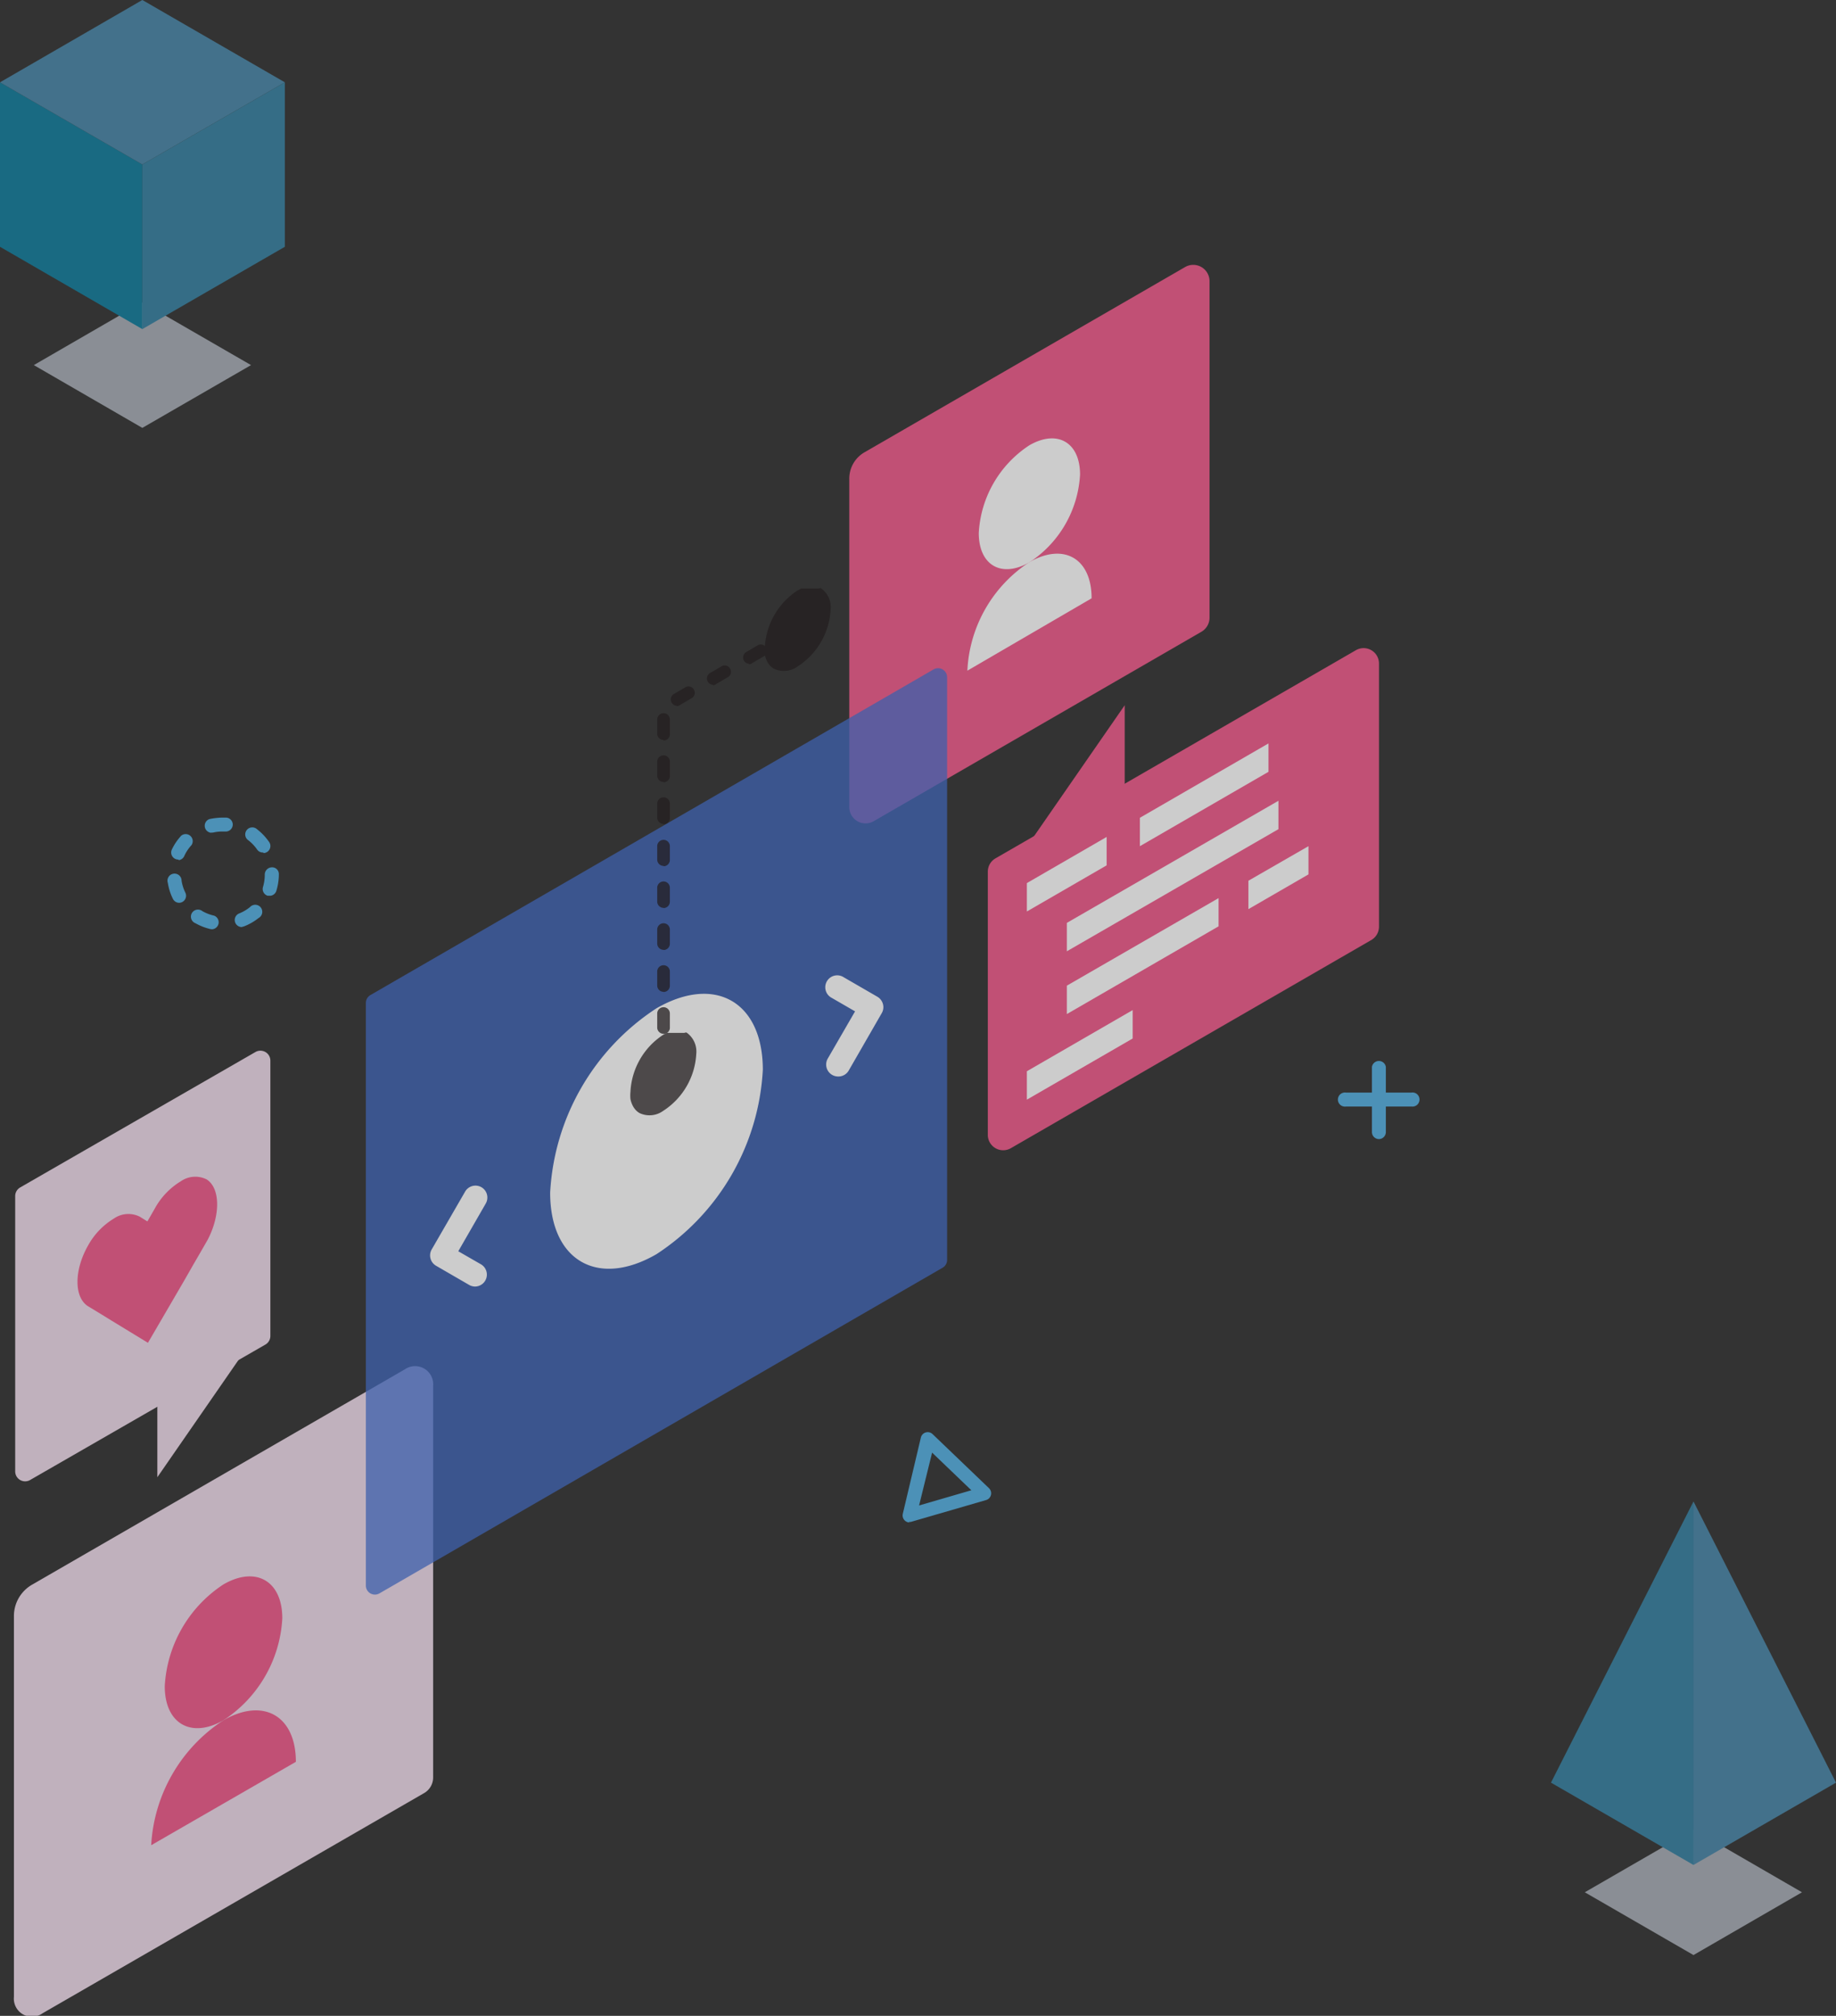 <svg xmlns="http://www.w3.org/2000/svg" viewBox="0 0 101.52 111.42"><rect x="0" y="0" width="101.52" height="111.42" fill="#333333" stroke="none"/><title>machinelearning-flourish-2</title><g style="isolation:isolate"><g id="Layer_3" data-name="Layer 3"><g style="opacity:0.75"><path d="M1061.41,472.55V457.34a0.55,0.55,0,0,1,.28-0.48l13-7.48a0.55,0.55,0,0,1,.83.48v15.21a0.55,0.55,0,0,1-.28.48l-13,7.48A0.55,0.55,0,0,1,1061.41,472.55Z" transform="translate(-1060.57 -391.23)" style="fill:#efdbeb"/><path d="M1072,456.42a1.4,1.4,0,0,0-1.43.1,4,4,0,0,0-1.43,1.49l-0.42.73-0.42-.26a1.4,1.4,0,0,0-1.43.1,4,4,0,0,0-1.43,1.49c-0.78,1.37-.78,2.87,0,3.36l0.43,0.26,0.36,0.22,0.52,0.32,2,1.22,2-3.43,0.52-.91,0.36-.62,0.42-.73C1072.76,458.41,1072.76,456.91,1072,456.42Z" transform="translate(-1060.57 -391.23)" style="fill:#f0598b"/><polyline points="8.7 77.16 8.7 81.65 13.45 74.79" style="fill:#efdbeb"/></g><g style="opacity:0.75"><path d="M1136.82,427.91v14.54a0.85,0.85,0,0,1-.43.74l-19.92,11.5a0.85,0.85,0,0,1-1.28-.74V439.41a0.85,0.85,0,0,1,.43-0.74l19.92-11.5A0.85,0.85,0,0,1,1136.82,427.91Z" transform="translate(-1060.57 -391.23)" style="fill:#f0598b"/><polyline points="62.19 44.09 62.19 38.98 56.78 46.79" style="fill:#f0598b"/><polygon points="61.19 46.26 56.78 48.81 56.78 50.38 61.19 47.83 61.19 46.26" style="fill:#fff"/><polygon points="63.03 45.2 63.03 46.77 70.14 42.66 70.14 41.09 63.03 45.2" style="fill:#fff"/><polygon points="70.69 44.26 58.99 51.01 58.99 52.58 70.69 45.83 70.69 44.26" style="fill:#fff"/><polygon points="67.38 49.64 58.99 54.48 58.99 56.05 67.38 51.2 67.38 49.64" style="fill:#fff"/><polygon points="69.03 48.68 69.03 50.25 72.35 48.33 72.35 46.77 69.03 48.68" style="fill:#fff"/><polygon points="62.63 55.83 56.78 59.21 56.78 60.78 62.63 57.4 62.63 55.83" style="fill:#fff"/></g><path d="M1110.86,475.38a0.39,0.39,0,0,1-.37-0.48l1-4.22a0.39,0.39,0,0,1,.64-0.19l3.13,3a0.39,0.39,0,0,1-.16.65l-4.17,1.21h-0.11Zm1.25-3.86-0.72,2.92,2.89-.84Z" transform="translate(-1060.57 -391.23)" style="fill:#54b0e3;opacity:0.75"/><g style="opacity:0.75"><path d="M1138.62,452.39H1135a0.39,0.39,0,1,1,0-.77h3.6A0.39,0.39,0,1,1,1138.62,452.39Z" transform="translate(-1060.57 -391.23)" style="fill:#54b0e3"/><path d="M1136.82,454.19a0.39,0.39,0,0,1-.39-0.39v-3.6a0.39,0.39,0,0,1,.77,0v3.6A0.39,0.39,0,0,1,1136.82,454.19Z" transform="translate(-1060.57 -391.23)" style="fill:#54b0e3"/></g><path d="M1072.33,442.59h-0.09a3.1,3.1,0,0,1-.86-0.33,0.39,0.39,0,1,1,.38-0.67,2.34,2.34,0,0,0,.65.25A0.39,0.39,0,0,1,1072.33,442.59Zm1.6-.12a0.39,0.39,0,0,1-.14-0.75,2.32,2.32,0,0,0,.6-0.35,0.39,0.39,0,1,1,.48.6,3.13,3.13,0,0,1-.8.46Zm-3.45-1.34a0.39,0.39,0,0,1-.35-0.22,3.07,3.07,0,0,1-.28-0.88,0.39,0.39,0,1,1,.76-0.12,2.33,2.33,0,0,0,.21.66,0.39,0.39,0,0,1-.18.52A0.38,0.38,0,0,1,1070.48,441.13Zm5-.39-0.11,0a0.39,0.39,0,0,1-.26-0.48,2.36,2.36,0,0,0,.1-0.69,0.4,0.4,0,0,1,.39-0.4,0.37,0.37,0,0,1,.39.37h0a3.14,3.14,0,0,1-.14.93A0.39,0.39,0,0,1,1075.53,440.74Zm-5.06-2a0.39,0.39,0,0,1-.35-0.55,3.1,3.1,0,0,1,.52-0.77,0.39,0.39,0,0,1,.57.52,2.31,2.31,0,0,0-.39.58A0.39,0.39,0,0,1,1070.47,438.77Zm4.69-.39a0.38,0.38,0,0,1-.32-0.16,2.38,2.38,0,0,0-.48-0.51,0.39,0.39,0,1,1,.48-0.61,3.11,3.11,0,0,1,.64.67A0.39,0.39,0,0,1,1075.16,438.38Zm-2.86-1.09a0.39,0.39,0,0,1-.09-0.76,3.85,3.85,0,0,1,.72-0.08h0.2a0.39,0.39,0,0,1,.36.41,0.39,0.39,0,0,1-.41.36h-0.16a2.29,2.29,0,0,0-.53.06h-0.09Z" transform="translate(-1060.57 -391.23)" style="fill:#54b0e3;opacity:0.75"/><g id="_Group_" data-name="&lt;Group&gt;" style="opacity:0.75"><g id="_Group_2" data-name="&lt;Group&gt;"><path id="_Path_" data-name="&lt;Path&gt;" d="M1108.88,436.62L1127,426.15a0.9,0.9,0,0,0,.45-0.78V406.77a0.9,0.9,0,0,0-1.35-.78l-17.73,10.24a1.68,1.68,0,0,0-.84,1.46v18.15A0.9,0.9,0,0,0,1108.88,436.62Z" transform="translate(-1060.57 -391.23)" style="fill:#f0598b"/></g><g id="_Group_3" data-name="&lt;Group&gt;"><path id="_Path_2" data-name="&lt;Path&gt;" d="M1114.69,420.69c0,1.78,1.25,2.51,2.8,1.62a6.19,6.19,0,0,0,2.8-4.85c0-1.78-1.25-2.51-2.8-1.62A6.19,6.19,0,0,0,1114.69,420.69Z" transform="translate(-1060.57 -391.23)" style="fill:#fff"/><path id="_Path_3" data-name="&lt;Path&gt;" d="M1117.49,422.3c1.9-1.09,3.44-.21,3.44,2l-6.87,4A7.59,7.59,0,0,1,1117.49,422.3Z" transform="translate(-1060.57 -391.23)" style="fill:#fff"/></g></g><g id="_Group_4" data-name="&lt;Group&gt;" style="opacity:0.75"><g id="_Group_5" data-name="&lt;Group&gt;"><path id="_Path_4" data-name="&lt;Path&gt;" d="M1062.92,502.51L1084,490.35a1,1,0,0,0,.52-0.91V467.82a1,1,0,0,0-1.57-.9l-20.61,11.9a2,2,0,0,0-1,1.69V501.6A1,1,0,0,0,1062.92,502.51Z" transform="translate(-1060.57 -391.23)" style="fill:#efdbeb"/></g><g id="_Group_6" data-name="&lt;Group&gt;"><path id="_Path_5" data-name="&lt;Path&gt;" d="M1069.68,484.43c0,2.07,1.46,2.91,3.25,1.88a7.19,7.19,0,0,0,3.25-5.63c0-2.07-1.46-2.91-3.25-1.88A7.19,7.19,0,0,0,1069.68,484.43Z" transform="translate(-1060.57 -391.23)" style="fill:#f0598b"/><path id="_Path_6" data-name="&lt;Path&gt;" d="M1072.93,486.31c2.21-1.27,4-.24,4,2.3l-8,4.61A8.82,8.82,0,0,1,1072.93,486.31Z" transform="translate(-1060.57 -391.23)" style="fill:#f0598b"/></g></g><g style="opacity:0.75"><path id="_Path_7" data-name="&lt;Path&gt;" d="M1112.19,428.23l-31.14,18a0.5,0.5,0,0,0-.25.43v32.21a0.5,0.5,0,0,0,.75.43l31.14-18a0.5,0.5,0,0,0,.25-0.43V428.66A0.5,0.5,0,0,0,1112.19,428.23Z" transform="translate(-1060.57 -391.23)" style="fill:#3e60ac;mix-blend-mode:darken"/><path id="_Path_8" data-name="&lt;Path&gt;" d="M1086.84,462a0.31,0.31,0,0,0,.15-0.57l-1.57-.9,1.7-2.94a0.31,0.31,0,0,0-.53-0.31l-1.85,3.2a0.31,0.31,0,0,0,.11.42l1.83,1.06A0.31,0.31,0,0,0,1086.84,462Z" transform="translate(-1060.57 -391.23)" style="fill:#fff"/><path d="M1086.84,462.34a0.66,0.66,0,0,1-.33-0.09l-1.83-1.06a0.66,0.66,0,0,1-.24-0.9l1.85-3.2a0.66,0.66,0,0,1,.9-0.24,0.66,0.66,0,0,1,.24.9l-1.52,2.64,1.27,0.73A0.66,0.66,0,0,1,1086.84,462.34Zm0-.69h0Zm-1.78-1.08,0,0.07,0.09,0a0.34,0.34,0,0,1,0-.09v0Z" transform="translate(-1060.57 -391.23)" style="fill:#fff"/><path id="_Path_9" data-name="&lt;Path&gt;" d="M1106.9,450.38a0.31,0.31,0,0,0,.27-0.15L1109,447a0.31,0.31,0,0,0-.11-0.42l-1.85-1.07a0.31,0.31,0,1,0-.31.53l1.58,0.91-1.68,2.91A0.31,0.31,0,0,0,1106.9,450.38Z" transform="translate(-1060.57 -391.23)" style="fill:#fff"/><path d="M1106.9,450.73a0.67,0.67,0,0,1-.32-0.09,0.66,0.66,0,0,1-.24-0.9l1.51-2.61-1.28-.74a0.66,0.66,0,1,1,.66-1.14l1.85,1.07a0.67,0.67,0,0,1,.31.4,0.65,0.65,0,0,1-.06.5l-1.83,3.18A0.66,0.66,0,0,1,1106.9,450.73Zm1.71-3.9a0.36,0.36,0,0,1,0,.12l0-.07Z" transform="translate(-1060.57 -391.23)" style="fill:#fff"/><path id="_Path_10" data-name="&lt;Path&gt;" d="M1102.75,450.36a13,13,0,0,1-5.88,10.19c-3.25,1.88-5.88.36-5.88-3.4a13,13,0,0,1,5.88-10.19C1100.12,445.09,1102.75,446.61,1102.75,450.36Z" transform="translate(-1060.57 -391.23)" style="fill:#fff"/></g><g style="opacity:0.75"><path d="M1097.26,450.69a0.35,0.35,0,0,1-.35-0.35v-0.77a0.35,0.35,0,1,1,.7,0v0.77A0.35,0.35,0,0,1,1097.26,450.69Zm0-2.32a0.35,0.35,0,0,1-.35-0.35v-0.77a0.35,0.35,0,1,1,.7,0V448A0.35,0.35,0,0,1,1097.26,448.38Zm0-2.32a0.35,0.35,0,0,1-.35-0.35v-0.77a0.35,0.35,0,1,1,.7,0v0.77A0.35,0.35,0,0,1,1097.26,446.06Zm0-2.32a0.35,0.35,0,0,1-.35-0.35v-0.77a0.35,0.35,0,1,1,.7,0v0.77A0.35,0.35,0,0,1,1097.26,443.74Zm0-2.32a0.35,0.35,0,0,1-.35-0.35V440.3a0.35,0.35,0,1,1,.7,0v0.77A0.35,0.35,0,0,1,1097.26,441.42Zm0-2.32a0.35,0.35,0,0,1-.35-0.35V438a0.35,0.35,0,1,1,.7,0v0.77A0.35,0.35,0,0,1,1097.26,439.11Zm0-2.32a0.35,0.35,0,0,1-.35-0.35v-0.77a0.35,0.35,0,1,1,.7,0v0.77A0.35,0.35,0,0,1,1097.26,436.79Zm0-2.32a0.35,0.35,0,0,1-.35-0.35v-0.77a0.35,0.35,0,1,1,.7,0v0.77A0.35,0.35,0,0,1,1097.26,434.47Zm0-2.32a0.35,0.35,0,0,1-.35-0.35V431a0.35,0.35,0,1,1,.7,0v0.77A0.35,0.35,0,0,1,1097.26,432.16Zm0.74-1.89a0.35,0.35,0,0,1-.17-0.65l0.67-.39a0.35,0.35,0,0,1,.35.6l-0.67.39A0.35,0.35,0,0,1,1098,430.26Zm2-1.16a0.35,0.35,0,0,1-.17-0.65l0.67-.39a0.35,0.35,0,0,1,.35.6l-0.67.39A0.35,0.35,0,0,1,1100,429.11Zm2-1.16a0.35,0.35,0,0,1-.17-0.65l0.67-.39a0.35,0.35,0,0,1,.35.6l-0.67.39A0.35,0.35,0,0,1,1102,427.95Zm2-1.16a0.35,0.35,0,0,1-.17-0.65l0.67-.39a0.35,0.35,0,1,1,.35.6l-0.67.39A0.35,0.35,0,0,1,1104,426.79Z" transform="translate(-1060.57 -391.23)" style="fill:#231e1f"/><path d="M1098.42,448.32l-0.07,0-0.07,0h-0.48l-0.1,0-0.08,0-0.11,0-0.07,0-0.19.1a4,4,0,0,0-1.82,3.16,2.07,2.07,0,0,0,0,.4h0a1.46,1.46,0,0,0,.11.33h0a1.08,1.08,0,0,0,.17.26h0a0.9,0.9,0,0,0,.22.18,1.29,1.29,0,0,0,1.31-.12,4,4,0,0,0,1.83-3.16,1.28,1.28,0,0,0-.54-1.17l-0.07,0Z" transform="translate(-1060.57 -391.23)" style="fill:#231e1f"/><path d="M1105.85,423.76l-0.07,0-0.07,0h-0.48l-0.1,0-0.08,0-0.11,0-0.07,0-0.19.1a4,4,0,0,0-1.82,3.16,2.07,2.07,0,0,0,0,.4h0a1.47,1.47,0,0,0,.11.33h0a1.08,1.08,0,0,0,.17.26h0a0.9,0.9,0,0,0,.22.18,1.29,1.29,0,0,0,1.31-.12,4,4,0,0,0,1.83-3.16,1.28,1.28,0,0,0-.54-1.17l-0.07,0Z" transform="translate(-1060.57 -391.23)" style="fill:#231e1f"/></g><g style="opacity:0.5"><polygon points="7.87 23.65 1.87 20.18 7.87 16.71 13.88 20.18 7.87 23.65" style="fill:#e1eaf7"/><polygon points="7.87 18.19 0 13.64 0 4.55 7.87 9.09 7.87 18.19" style="fill:#00a2d2"/><polygon points="7.87 9.09 0 4.55 7.87 0 15.75 4.55 7.87 9.09" style="fill:#54b0e3"/><polygon points="15.75 13.64 7.87 18.19 7.87 9.09 15.75 4.55 15.75 13.64" style="fill:#37a8d9"/></g><g style="opacity:0.5"><polygon points="93.64 108.06 87.63 104.59 93.64 101.12 99.64 104.59 93.64 108.06" style="fill:#e1eaf7"/><polygon points="93.64 103.08 85.76 98.53 93.64 82.99 93.64 103.08" style="fill:#37a8d9"/><polygon points="101.52 98.53 93.64 103.08 93.64 82.99 101.52 98.53" style="fill:#54b0e3"/></g></g></g></svg>